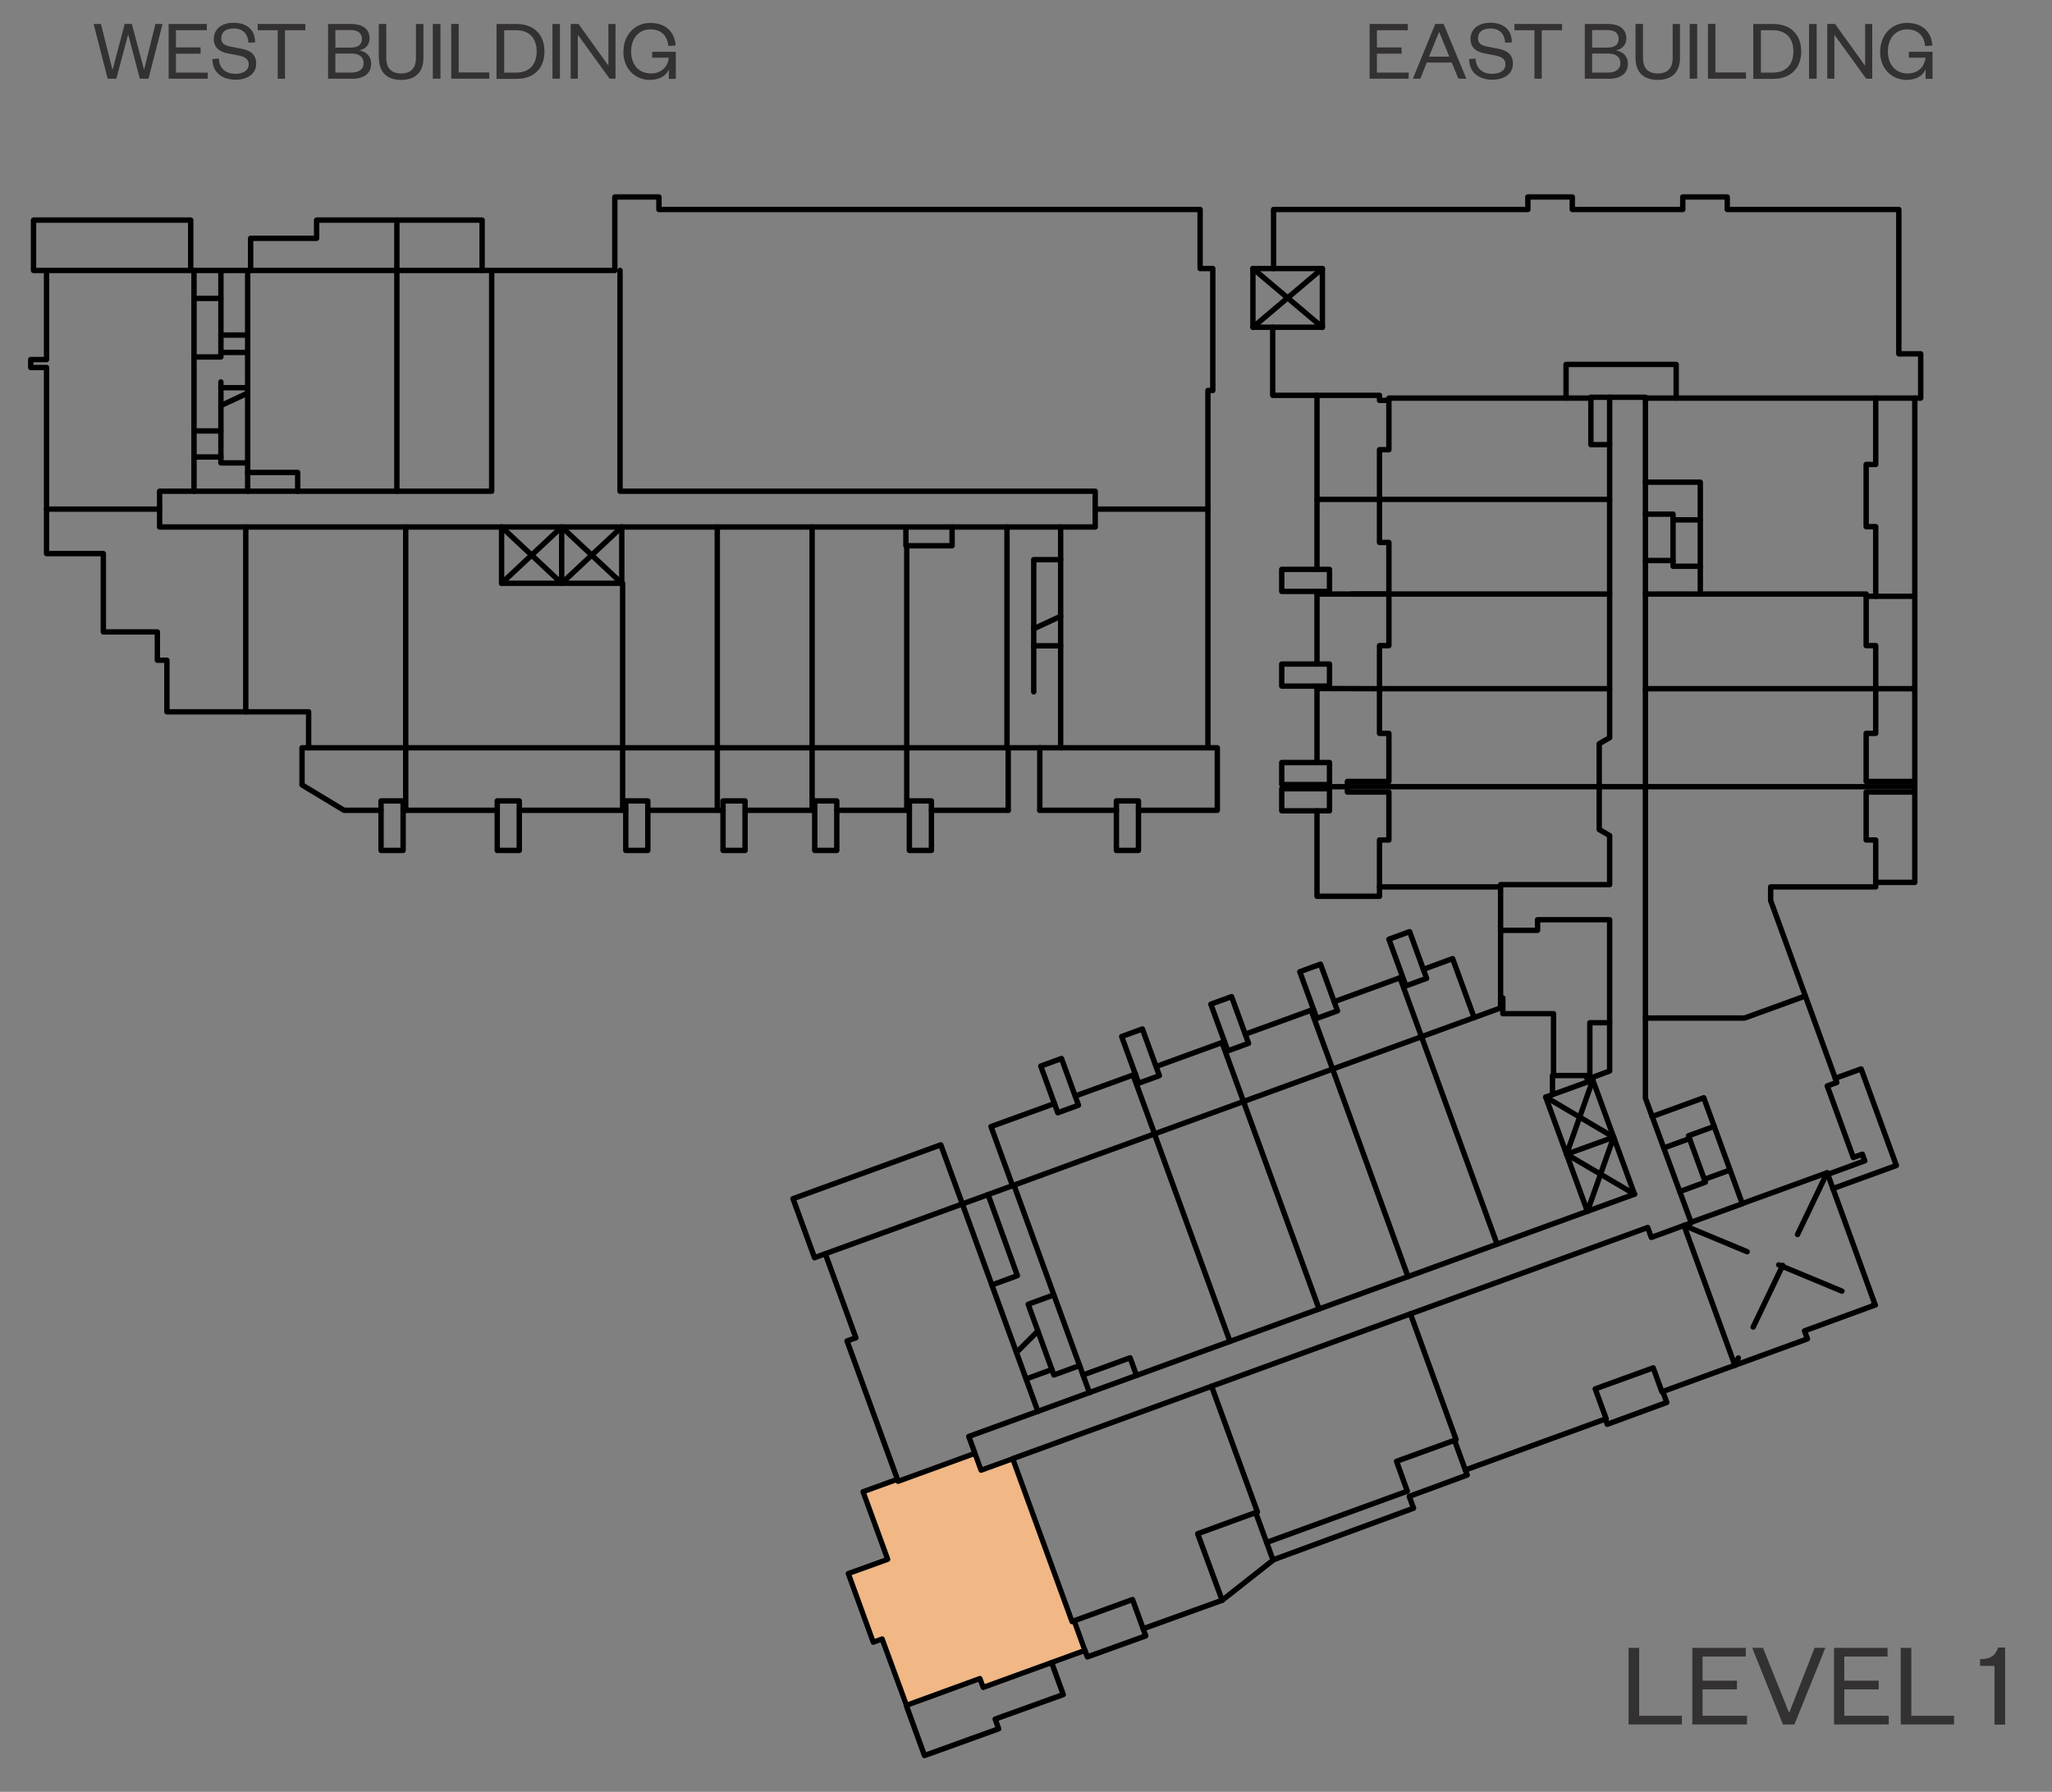 <?xml version="1.0" encoding="UTF-8"?><svg xmlns="http://www.w3.org/2000/svg" xmlns:xlink="http://www.w3.org/1999/xlink" viewBox="0 0 118.15 103.16"><rect x="0" y="0" width="118.15" height="103.16" fill="#808080" stroke="none"/><defs><style>.cls-1{isolation:isolate;}.cls-2{stroke:#ebebec;}.cls-2,.cls-3,.cls-4{stroke-width:.31px;}.cls-2,.cls-3,.cls-4,.cls-5,.cls-6{fill:none;}.cls-2,.cls-3,.cls-4,.cls-6{stroke-linecap:round;stroke-linejoin:round;}.cls-3,.cls-4,.cls-6{stroke:#000;}.cls-7{fill:#f1b784;fill-rule:evenodd;}.cls-4{stroke-dasharray:0 0 3.94 1.97;}.cls-8{clip-path:url(#clippath);}.cls-9{clip-path:url(#clippath-3);}.cls-10{clip-path:url(#clippath-5);}.cls-11{fill:#333132;}.cls-6{stroke-width:.47px;}</style><clipPath id="clippath"><rect class="cls-5" x="-349.04" y="-648.42" width="612" height="792"/></clipPath><clipPath id="clippath-3"><rect class="cls-5" x="-9.14" y="-4.72" width="272.1" height="110.4"/></clipPath><clipPath id="clippath-5"><rect class="cls-5" x="-349.04" y="-530.65" width="612" height="511.03"/></clipPath><clipPath id="clippath-6"><rect class="cls-5" x="-349.04" y="-648.42" width="612" height="792"/></clipPath></defs><g class="cls-1"><g id="Layer_1"><g class="cls-8"><polygon class="cls-7" points="61.85 93.31 61.73 93.36 58.32 83.97 56.49 84.64 56.13 83.67 51.71 85.28 51.66 85.16 49.69 85.88 51.11 89.77 48.84 90.59 50.28 94.55 50.8 94.36 52.18 98.18 56.42 96.64 56.61 97.15 62.47 95.02 61.85 93.31"/><polygon class="cls-2" points="61.85 93.31 61.73 93.36 58.31 83.97 56.49 84.64 56.13 83.67 51.71 85.28 51.66 85.16 49.69 85.88 51.11 89.76 48.84 90.59 50.28 94.55 50.79 94.36 52.18 98.18 56.42 96.64 56.61 97.15 62.47 95.02 61.85 93.31"/><line class="cls-3" x1="32.34" y1="33.58" x2="32.34" y2="30.34"/><polyline class="cls-3" points="35.8 33.58 32.34 30.34 28.88 33.58"/><polyline class="cls-3" points="35.8 30.34 32.34 33.58 28.88 30.34"/><line class="cls-3" x1="90.2" y1="66.45" x2="92.91" y2="65.47"/><polyline class="cls-3" points="91.4 69.74 92.91 65.47 89 63.16"/><polyline class="cls-3" points="94.11 68.75 90.2 66.45 91.71 62.18"/><line class="cls-4" x1="96.96" y1="70.55" x2="107.97" y2="75.13"/><line class="cls-4" x1="105.2" y1="67.52" x2="99.89" y2="78.6"/><line class="cls-3" x1="76.14" y1="15.46" x2="72.14" y2="18.84"/><line class="cls-3" x1="76.14" y1="18.84" x2="72.14" y2="15.46"/><line class="cls-3" x1="52.21" y1="43.05" x2="52.21" y2="46.65"/><line class="cls-3" x1="41.3" y1="43.05" x2="41.3" y2="46.65"/><line class="cls-3" x1="12.72" y1="26.31" x2="11.17" y2="26.31"/><line class="cls-3" x1="12.72" y1="23.35" x2="14.26" y2="22.63"/><line class="cls-3" x1="70.36" y1="60.02" x2="71.6" y2="63.42"/><line class="cls-3" x1="80.61" y1="56.29" x2="81.85" y2="59.69"/><line class="cls-3" x1="77.84" y1="34.2" x2="79.97" y2="34.2"/><polyline class="cls-3" points="105.67 62.08 107.16 61.54 109.19 67.1 105.53 68.43"/><line class="cls-3" x1="94.74" y1="45.29" x2="92.08" y2="45.29"/><line class="cls-3" x1="97.28" y1="65.55" x2="95.8" y2="66.09"/><polyline class="cls-3" points="98.7 64.85 97.22 65.39 98.19 68.06 96.72 68.6"/><line class="cls-3" x1="98.13" y1="67.9" x2="99.61" y2="67.36"/><polyline class="cls-3" points="60.54 74.6 59.2 75.09 60.68 79.16 62.16 78.62"/><line class="cls-3" x1="59.08" y1="79.39" x2="60.56" y2="78.85"/><line class="cls-3" x1="59.76" y1="76.63" x2="58.53" y2="77.86"/><polyline class="cls-3" points="97.9 32.6 96.33 32.6 96.33 29.6 94.74 29.6"/><line class="cls-3" x1="97.9" y1="29.93" x2="96.33" y2="29.93"/><line class="cls-3" x1="94.74" y1="32.27" x2="96.33" y2="32.27"/><polyline class="cls-3" points="47.52 72.18 46.9 72.41 45.66 69.01 54.17 65.91 55.41 69.31"/><polyline class="cls-3" points="58.3 68.26 57.06 64.86 60.72 63.53"/><line class="cls-3" x1="61.91" y1="63.1" x2="65.38" y2="61.84"/><rect class="cls-3" x="60.38" y="61.07" width="1.27" height="2.86" transform="translate(-17.7 24.64) rotate(-20)"/><rect class="cls-3" x="65.04" y="59.37" width="1.27" height="2.86" transform="translate(-16.84 26.13) rotate(-20)"/><rect class="cls-3" x="70.17" y="57.51" width="1.27" height="2.86" transform="translate(-15.89 27.77) rotate(-20)"/><rect class="cls-3" x="75.29" y="55.64" width="1.27" height="2.86" transform="translate(-14.94 29.41) rotate(-20)"/><rect class="cls-3" x="80.42" y="53.77" width="1.27" height="2.86" transform="translate(-13.99 31.05) rotate(-20)"/><line class="cls-3" x1="66.57" y1="61.4" x2="70.5" y2="59.97"/><line class="cls-3" x1="71.7" y1="59.54" x2="75.63" y2="58.11"/><line class="cls-3" x1="76.82" y1="57.67" x2="80.75" y2="56.24"/><polyline class="cls-3" points="81.95 55.81 83.64 55.19 84.88 58.59"/><line class="cls-3" x1="75.49" y1="58.16" x2="76.73" y2="61.55"/><line class="cls-3" x1="65.24" y1="61.89" x2="66.48" y2="65.28"/><rect class="cls-3" x="73.8" y="45.41" width="2.75" height="1.27"/><rect class="cls-3" x="73.8" y="43.9" width="2.75" height="1.27"/><line class="cls-3" x1="76.55" y1="45.18" x2="76.55" y2="45.41"/><line class="cls-3" x1="77.58" y1="45.29" x2="76.55" y2="45.29"/><polyline class="cls-3" points="75.83 46.68 75.83 51.6 79.43 51.6 79.43 51.06"/><rect class="cls-3" x="73.8" y="38.23" width="2.75" height="1.27"/><rect class="cls-3" x="73.8" y="32.78" width="2.75" height="1.27"/><line class="cls-3" x1="75.83" y1="22.76" x2="75.83" y2="32.78"/><line class="cls-3" x1="75.83" y1="34.05" x2="75.83" y2="38.23"/><line class="cls-3" x1="75.83" y1="39.51" x2="75.83" y2="43.9"/><line class="cls-3" x1="79.43" y1="39.65" x2="75.83" y2="39.64"/><line class="cls-3" x1="79.97" y1="34.2" x2="75.83" y2="34.2"/><line class="cls-3" x1="79.43" y1="28.75" x2="75.83" y2="28.75"/><line class="cls-3" x1="110.25" y1="22.92" x2="110.25" y2="44.99"/><line class="cls-3" x1="108" y1="39.65" x2="110.25" y2="39.65"/><line class="cls-3" x1="108" y1="34.33" x2="110.25" y2="34.33"/><polyline class="cls-3" points="110.25 45.6 110.25 50.8 108 50.8"/><rect class="cls-3" x="64.28" y="46.11" width="1.27" height="2.85"/><rect class="cls-3" x="52.36" y="46.11" width="1.27" height="2.85"/><rect class="cls-3" x="46.91" y="46.11" width="1.27" height="2.85"/><rect class="cls-3" x="41.63" y="46.11" width="1.27" height="2.85"/><rect class="cls-3" x="36.03" y="46.11" width="1.27" height="2.85"/><rect class="cls-3" x="28.63" y="46.11" width="1.27" height="2.85"/><rect class="cls-3" x="21.94" y="46.11" width="1.27" height="2.85"/><polyline class="cls-3" points="69.56 43.05 70.09 43.05 70.09 46.65 65.55 46.65"/><line class="cls-3" x1="64.28" y1="46.65" x2="59.87" y2="46.65"/><line class="cls-3" x1="58.05" y1="46.65" x2="53.63" y2="46.65"/><line class="cls-3" x1="52.36" y1="46.65" x2="48.18" y2="46.65"/><line class="cls-3" x1="46.91" y1="46.65" x2="42.91" y2="46.65"/><line class="cls-3" x1="41.63" y1="46.65" x2="37.31" y2="46.65"/><line class="cls-3" x1="36.03" y1="46.65" x2="29.91" y2="46.65"/><line class="cls-3" x1="28.63" y1="46.65" x2="23.22" y2="46.65"/><polyline class="cls-3" points="21.94 46.65 19.81 46.65 17.39 45.19 17.39 43.05 17.77 43.05"/><line class="cls-3" x1="46.76" y1="43.05" x2="46.76" y2="46.65"/><line class="cls-3" x1="35.85" y1="43.05" x2="35.85" y2="46.65"/><line class="cls-3" x1="23.36" y1="43.05" x2="23.36" y2="46.65"/><line class="cls-3" x1="59.87" y1="43.05" x2="59.87" y2="46.65"/><line class="cls-3" x1="58.05" y1="43.05" x2="58.05" y2="46.65"/><polyline class="cls-3" points="2.68 15.57 1.93 15.57 1.93 12.67 10.98 12.67 10.98 15.57"/><polyline class="cls-3" points="27.76 15.57 27.76 12.67 18.23 12.67 18.23 13.72 14.43 13.72 14.43 15.57"/><line class="cls-3" x1="22.85" y1="15.57" x2="22.85" y2="12.67"/><line class="cls-3" x1="12.72" y1="24.81" x2="11.17" y2="24.81"/><line class="cls-3" x1="12.72" y1="17.18" x2="11.17" y2="17.18"/><line class="cls-3" x1="12.72" y1="19.29" x2="14.26" y2="19.29"/><line class="cls-3" x1="12.72" y1="20.29" x2="14.26" y2="20.29"/><line class="cls-3" x1="12.72" y1="22.32" x2="14.26" y2="22.32"/><line class="cls-3" x1="59.52" y1="36.2" x2="61.07" y2="35.48"/><line class="cls-3" x1="59.52" y1="37.18" x2="61.07" y2="37.18"/><polyline class="cls-3" points="65.82 93.77 65.97 94.18 62.61 95.39 62.47 95.02"/><polyline class="cls-3" points="52.18 98.18 53.23 101.07 57.5 99.53 57.3 98.97 61.22 97.56 60.55 95.72"/><polyline class="cls-3" points="70.37 92.13 73.34 89.79 81.39 86.83 81.14 86.15 84.48 84.92 84.37 84.63"/><polyline class="cls-3" points="95.74 80.11 95.97 80.74 92.54 82 92.43 81.7"/><line class="cls-3" x1="73.3" y1="89.82" x2="72.93" y2="88.8"/><polygon class="cls-3" points="1.77 21.16 1.77 20.7 2.68 20.7 2.68 15.57 7.19 15.57 14.77 15.57 18.58 15.57 25.31 15.57 31.24 15.57 35.4 15.57 35.4 11.34 37.94 11.34 37.94 12.06 69.1 12.06 69.1 15.46 69.83 15.46 69.83 22.48 69.55 22.48 69.55 32.55 69.55 37.91 69.55 43.05 65.05 43.05 57.15 43.05 49.26 43.05 44.3 43.05 38.36 43.05 31.85 43.05 27.42 43.05 20.87 43.05 17.77 43.05 17.77 40.98 14.29 40.98 9.61 40.98 9.61 38.01 9.06 38.01 9.06 36.38 5.95 36.38 5.95 31.87 2.68 31.87 2.68 21.16 1.77 21.16"/><polyline class="cls-3" points="35.7 15.57 35.7 28.28 63.06 28.28 63.06 30.34 9.19 30.34 9.19 28.28 28.31 28.28 28.31 15.57"/><line class="cls-3" x1="9.19" y1="29.31" x2="2.68" y2="29.31"/><line class="cls-3" x1="14.15" y1="30.34" x2="14.15" y2="40.98"/><line class="cls-3" x1="23.36" y1="30.34" x2="23.36" y2="43.05"/><polyline class="cls-3" points="28.88 30.34 28.88 33.58 35.8 33.58 35.8 30.34"/><polyline class="cls-3" points="35.85 43.05 35.85 33.58 35.8 33.58"/><line class="cls-3" x1="41.3" y1="43.05" x2="41.3" y2="30.34"/><line class="cls-3" x1="46.76" y1="43.05" x2="46.76" y2="30.34"/><line class="cls-3" x1="52.21" y1="43.05" x2="52.21" y2="31.42"/><polyline class="cls-3" points="52.16 30.42 52.16 31.42 54.82 31.42 54.82 30.34"/><line class="cls-3" x1="57.98" y1="30.34" x2="57.98" y2="43.05"/><line class="cls-3" x1="61.07" y1="43.05" x2="61.07" y2="30.34"/><line class="cls-3" x1="69.56" y1="29.31" x2="63.06" y2="29.31"/><line class="cls-3" x1="22.85" y1="28.28" x2="22.85" y2="15.57"/><line class="cls-3" x1="11.17" y1="28.28" x2="11.17" y2="15.57"/><line class="cls-3" x1="14.26" y1="15.57" x2="14.26" y2="28.28"/><polyline class="cls-3" points="17.14 28.28 17.14 27.2 14.26 27.2"/><polyline class="cls-3" points="14.26 26.65 12.72 26.65 12.72 21.99"/><polygon class="cls-3" points="86.4 58.03 86.4 51.06 79.43 51.06 79.43 48.36 79.97 48.36 79.97 45.6 77.58 45.6 77.58 44.99 79.97 44.99 79.97 42.22 79.43 42.22 79.43 37.17 79.97 37.17 79.97 31.23 79.43 31.23 79.43 25.89 79.97 25.89 79.97 23.05 79.43 23.05 79.43 22.76 73.28 22.76 73.28 18.84 72.14 18.84 72.14 15.46 73.33 15.46 73.33 12.06 87.97 12.06 87.97 11.34 90.53 11.34 90.53 12.06 96.89 12.06 96.89 11.34 99.45 11.34 99.45 12.06 109.33 12.06 109.33 20.37 110.59 20.37 110.59 22.92 108 22.92 108 26.74 107.45 26.74 107.45 30.32 108 30.32 108 34.33 107.45 34.33 107.45 37.17 108 37.17 108 42.22 107.45 42.22 107.45 44.99 110.25 44.99 110.25 45.6 107.45 45.6 107.45 48.36 108 48.36 108 51.06 101.95 51.06 101.95 51.86 101.96 51.87 105.76 62.32 105.21 62.52 106.71 66.64 107.23 66.45 107.37 66.83 105.24 67.61 107.97 75.13 103.9 76.62 104.07 77.08 95.69 80.13 95.19 78.75 91.85 79.96 92.48 81.68 84.37 84.63 83.75 82.92 80.41 84.13 81.03 85.85 72.93 88.8 72.3 87.08 68.96 88.3 70.37 92.13 65.82 93.77 65.21 92.09 61.85 93.31 62.47 95.02 56.61 97.15 56.42 96.64 52.19 98.18 50.79 94.36 50.28 94.55 48.84 90.59 51.11 89.77 49.69 85.88 51.67 85.16 48.77 77.2 49.28 77.02 47.52 72.18 51.63 70.69 58.88 68.05 62.46 66.74 68.81 64.43 74.39 62.4 79.06 60.7 86.4 58.03"/><polyline class="cls-3" points="94.11 68.75 91.71 62.18 89 63.16 91.4 69.74"/><polyline class="cls-3" points="89.39 63.02 89.39 61.92 91.32 61.92 91.44 62.27"/><polyline class="cls-3" points="91.71 62.18 91.66 62.04 92.68 61.66 92.68 52.95 88.53 52.95 88.53 53.56 86.4 53.56"/><polyline class="cls-3" points="92.68 58.88 91.54 58.88 91.54 61.92 91.32 61.92"/><polyline class="cls-3" points="92.68 22.87 91.6 22.87 91.6 25.6 92.68 25.6"/><polyline class="cls-3" points="94.74 27.76 97.9 27.76 97.9 34.2 94.74 34.2"/><polyline class="cls-3" points="95.13 64.28 98.1 63.2 100.32 69.3 97.37 70.37"/><line class="cls-3" x1="58.38" y1="68.23" x2="62.73" y2="80.18"/><polyline class="cls-3" points="65.44 79.19 65.07 78.17 62.36 79.16"/><line class="cls-3" x1="94.74" y1="22.92" x2="108" y2="22.92"/><polyline class="cls-3" points="107.45 34.33 107.45 34.2 97.9 34.2"/><line class="cls-3" x1="108" y1="39.65" x2="94.74" y2="39.65"/><line class="cls-3" x1="94.74" y1="45.29" x2="110.25" y2="45.29"/><line class="cls-3" x1="77.58" y1="45.29" x2="92.08" y2="45.29"/><polyline class="cls-3" points="94.74 58.61 100.45 58.61 103.95 57.34"/><polyline class="cls-3" points="105.24 67.61 105.2 67.52 100.32 69.29"/><line class="cls-3" x1="99.89" y1="78.6" x2="96.96" y2="70.55"/><polyline class="cls-3" points="83.75 82.91 83.84 82.88 81.21 75.64"/><polyline class="cls-3" points="61.85 93.31 61.73 93.36 58.31 83.97"/><polyline class="cls-3" points="51.66 85.16 51.71 85.28 56.13 83.67"/><line class="cls-3" x1="55.41" y1="69.31" x2="59.76" y2="81.26"/><line class="cls-3" x1="66.47" y1="65.28" x2="70.82" y2="77.23"/><line class="cls-3" x1="71.6" y1="63.42" x2="75.95" y2="75.36"/><line class="cls-3" x1="76.73" y1="61.55" x2="81.07" y2="73.5"/><line class="cls-3" x1="81.85" y1="59.69" x2="86.2" y2="71.63"/><polyline class="cls-3" points="86.4 57.45 86.53 57.45 86.53 58.36 89.45 58.36 89.45 61.92"/><line class="cls-3" x1="79.43" y1="39.65" x2="92.68" y2="39.65"/><line class="cls-3" x1="79.97" y1="34.2" x2="92.68" y2="34.2"/><line class="cls-3" x1="79.43" y1="28.75" x2="92.68" y2="28.75"/><polyline class="cls-3" points="79.97 23.05 79.97 22.92 91.6 22.92"/><polyline class="cls-3" points="57.11 73.98 58.58 73.44 56.89 68.77"/><polyline class="cls-3" points="94.11 68.75 55.78 82.7 56.49 84.64 94.87 70.67 95.08 71.24 97.38 70.4 94.74 63.22 94.74 22.87 92.68 22.87 92.68 42.47 92.08 42.82 92.08 47.76 92.43 47.96 92.68 48.11 92.68 50.93 86.4 50.93 86.4 51.06"/><polyline class="cls-3" points="73.33 15.46 76.14 15.46 76.14 18.84 73.28 18.84"/><polyline class="cls-3" points="11.17 20.55 12.72 20.55 12.72 15.57"/><polyline class="cls-3" points="59.52 39.83 59.52 32.22 61.07 32.22"/><polyline class="cls-3" points="96.51 22.92 96.51 20.98 90.17 20.98 90.17 22.92"/><polyline class="cls-3" points="72.3 87.08 72.4 87.05 69.76 79.81"/><g class="cls-9"><rect class="cls-3" x="-100.79" y="-436.96" width="450.14" height="582.54"/></g><g><path class="cls-11" d="M94.38,94.87v3.91h2.46v.5h-3.07v-4.41h.61Z"/><path class="cls-11" d="M100.59,99.28h-3.15v-4.41h3.08v.5h-2.49v1.39h1.98v.5h-1.98v1.52h2.56v.5Z"/><path class="cls-11" d="M102.66,99.28l-1.77-4.41h.62l1.49,3.71h.03l1.45-3.71h.62l-1.78,4.41h-.66Z"/><path class="cls-11" d="M108.75,99.28h-3.15v-4.41h3.08v.5h-2.49v1.39h1.98v.5h-1.98v1.52h2.56v.5Z"/><path class="cls-11" d="M110.05,94.87v3.91h2.46v.5h-3.07v-4.41h.61Z"/><path class="cls-11" d="M114.01,95.52c.62,0,.88-.21,1.04-.67h.4v4.44h-.61v-3.38h-.83v-.39Z"/></g><g class="cls-10"><rect class="cls-6" x="-379.66" y="-649.68" width="678.3" height="877.8"/></g><g><path class="cls-11" d="M8.28,4h.02l.65-2.62h.41l-.81,3.15h-.5l-.66-2.52h-.02l-.67,2.52h-.5l-.81-3.15h.42l.66,2.61h.02l.69-2.61h.41l.7,2.62Z"/><path class="cls-11" d="M11.96,4.53h-2.25V1.38h2.2v.36h-1.78v.99h1.42v.36h-1.42v1.09h1.83v.36Z"/><path class="cls-11" d="M12.6,3.38c.03,.58,.42,.87,.95,.87,.47,0,.77-.2,.77-.55,0-.29-.19-.43-.6-.51l-.62-.12c-.47-.09-.79-.34-.79-.83,0-.55,.44-.93,1.13-.93,.79,0,1.25,.42,1.25,1.13l-.39,.02c-.02-.52-.33-.82-.85-.82-.46,0-.71,.21-.71,.57,0,.31,.21,.41,.57,.48l.57,.11c.58,.11,.87,.36,.87,.87,0,.58-.5,.92-1.18,.92-.78,0-1.34-.42-1.34-1.19l.39-.03Z"/><path class="cls-11" d="M15.99,4.53V1.74h-1.15v-.36h2.74v.36h-1.17v2.79h-.43Z"/><path class="cls-11" d="M20.23,4.53h-1.34V1.38h1.29c.78,0,1.1,.34,1.1,.84,0,.37-.26,.62-.6,.68,.39,.07,.69,.32,.69,.77,0,.55-.4,.87-1.14,.87Zm-.92-1.79h.88c.46,0,.65-.2,.65-.5s-.2-.51-.65-.51h-.88v1.01Zm0,.34v1.1h.91c.47,0,.72-.21,.72-.55s-.25-.55-.72-.55h-.91Z"/><path class="cls-11" d="M21.81,3.33V1.38h.43v1.95c0,.6,.3,.9,.85,.9s.86-.29,.86-.89V1.38h.43v1.95c0,.92-.57,1.27-1.28,1.27s-1.28-.34-1.28-1.27Z"/><path class="cls-11" d="M25.36,1.38v3.15h-.44V1.38h.44Z"/><path class="cls-11" d="M26.41,1.38v2.79h1.76v.36h-2.19V1.38h.44Z"/><path class="cls-11" d="M28.59,1.38h1.14c.99,0,1.62,.59,1.62,1.58s-.62,1.58-1.62,1.58h-1.14V1.38Zm1.12,2.8c.77,0,1.19-.46,1.19-1.22s-.42-1.22-1.19-1.22h-.68v2.44h.68Z"/><path class="cls-11" d="M32.24,1.38v3.15h-.43V1.38h.43Z"/><path class="cls-11" d="M35.03,3.79V1.38h.41v3.15h-.34l-1.83-2.53v2.53h-.41V1.38h.45l1.73,2.41Z"/><path class="cls-11" d="M35.9,2.96c0-.97,.67-1.64,1.54-1.64s1.41,.5,1.46,1.3l-.42,.03c-.04-.58-.41-.96-1.04-.96s-1.1,.49-1.1,1.27,.46,1.27,1.14,1.27c.59,0,.97-.37,1.03-.91h-.96v-.34h1.36v1.56h-.4v-.56c-.14,.4-.58,.62-1.08,.62-.89,0-1.54-.66-1.54-1.64Z"/></g><g><path class="cls-11" d="M81.11,4.53h-2.25V1.38h2.2v.36h-1.78v.99h1.42v.36h-1.42v1.09h1.83v.36Z"/><path class="cls-11" d="M83.12,1.38l1.31,3.15h-.46l-.38-.93h-1.44l-.37,.93h-.43l1.29-3.15h.47Zm-.83,1.88h1.16l-.58-1.4h-.02l-.57,1.4Z"/><path class="cls-11" d="M84.96,3.38c.03,.58,.42,.87,.95,.87,.47,0,.77-.2,.77-.55,0-.29-.19-.43-.6-.51l-.62-.12c-.47-.09-.79-.34-.79-.83,0-.55,.44-.93,1.13-.93,.79,0,1.25,.42,1.25,1.13l-.39,.02c-.02-.52-.33-.82-.85-.82-.46,0-.71,.21-.71,.57,0,.31,.21,.41,.57,.48l.57,.11c.58,.11,.87,.36,.87,.87,0,.58-.5,.92-1.18,.92-.78,0-1.34-.42-1.34-1.19l.39-.03Z"/><path class="cls-11" d="M88.35,4.53V1.74h-1.15v-.36h2.74v.36h-1.17v2.79h-.43Z"/><path class="cls-11" d="M92.59,4.53h-1.34V1.38h1.29c.78,0,1.1,.34,1.1,.84,0,.37-.26,.62-.6,.68,.39,.07,.69,.32,.69,.77,0,.55-.4,.87-1.14,.87Zm-.92-1.79h.88c.46,0,.65-.2,.65-.5s-.19-.51-.65-.51h-.88v1.01Zm0,.34v1.1h.91c.47,0,.72-.21,.72-.55s-.25-.55-.72-.55h-.91Z"/><path class="cls-11" d="M94.17,3.33V1.38h.43v1.95c0,.6,.3,.9,.85,.9s.86-.29,.86-.89V1.38h.42v1.95c0,.92-.57,1.27-1.28,1.27s-1.28-.34-1.28-1.27Z"/><path class="cls-11" d="M97.72,1.38v3.15h-.43V1.38h.43Z"/><path class="cls-11" d="M98.77,1.38v2.79h1.76v.36h-2.19V1.38h.43Z"/><path class="cls-11" d="M100.95,1.38h1.14c.99,0,1.62,.59,1.62,1.58s-.63,1.58-1.62,1.58h-1.14V1.38Zm1.12,2.8c.77,0,1.19-.46,1.19-1.22s-.42-1.22-1.19-1.22h-.68v2.44h.68Z"/><path class="cls-11" d="M104.6,1.38v3.15h-.44V1.38h.44Z"/><path class="cls-11" d="M107.39,3.79V1.38h.41v3.15h-.35l-1.83-2.53v2.53h-.41V1.38h.45l1.73,2.41Z"/><path class="cls-11" d="M108.26,2.96c0-.97,.67-1.64,1.54-1.64s1.41,.5,1.46,1.3l-.42,.03c-.04-.58-.41-.96-1.04-.96s-1.1,.49-1.1,1.27,.46,1.27,1.14,1.27c.59,0,.97-.37,1.03-.91h-.96v-.34h1.36v1.56h-.4v-.56c-.14,.4-.58,.62-1.08,.62-.89,0-1.54-.66-1.54-1.64Z"/></g></g></g></g></svg>